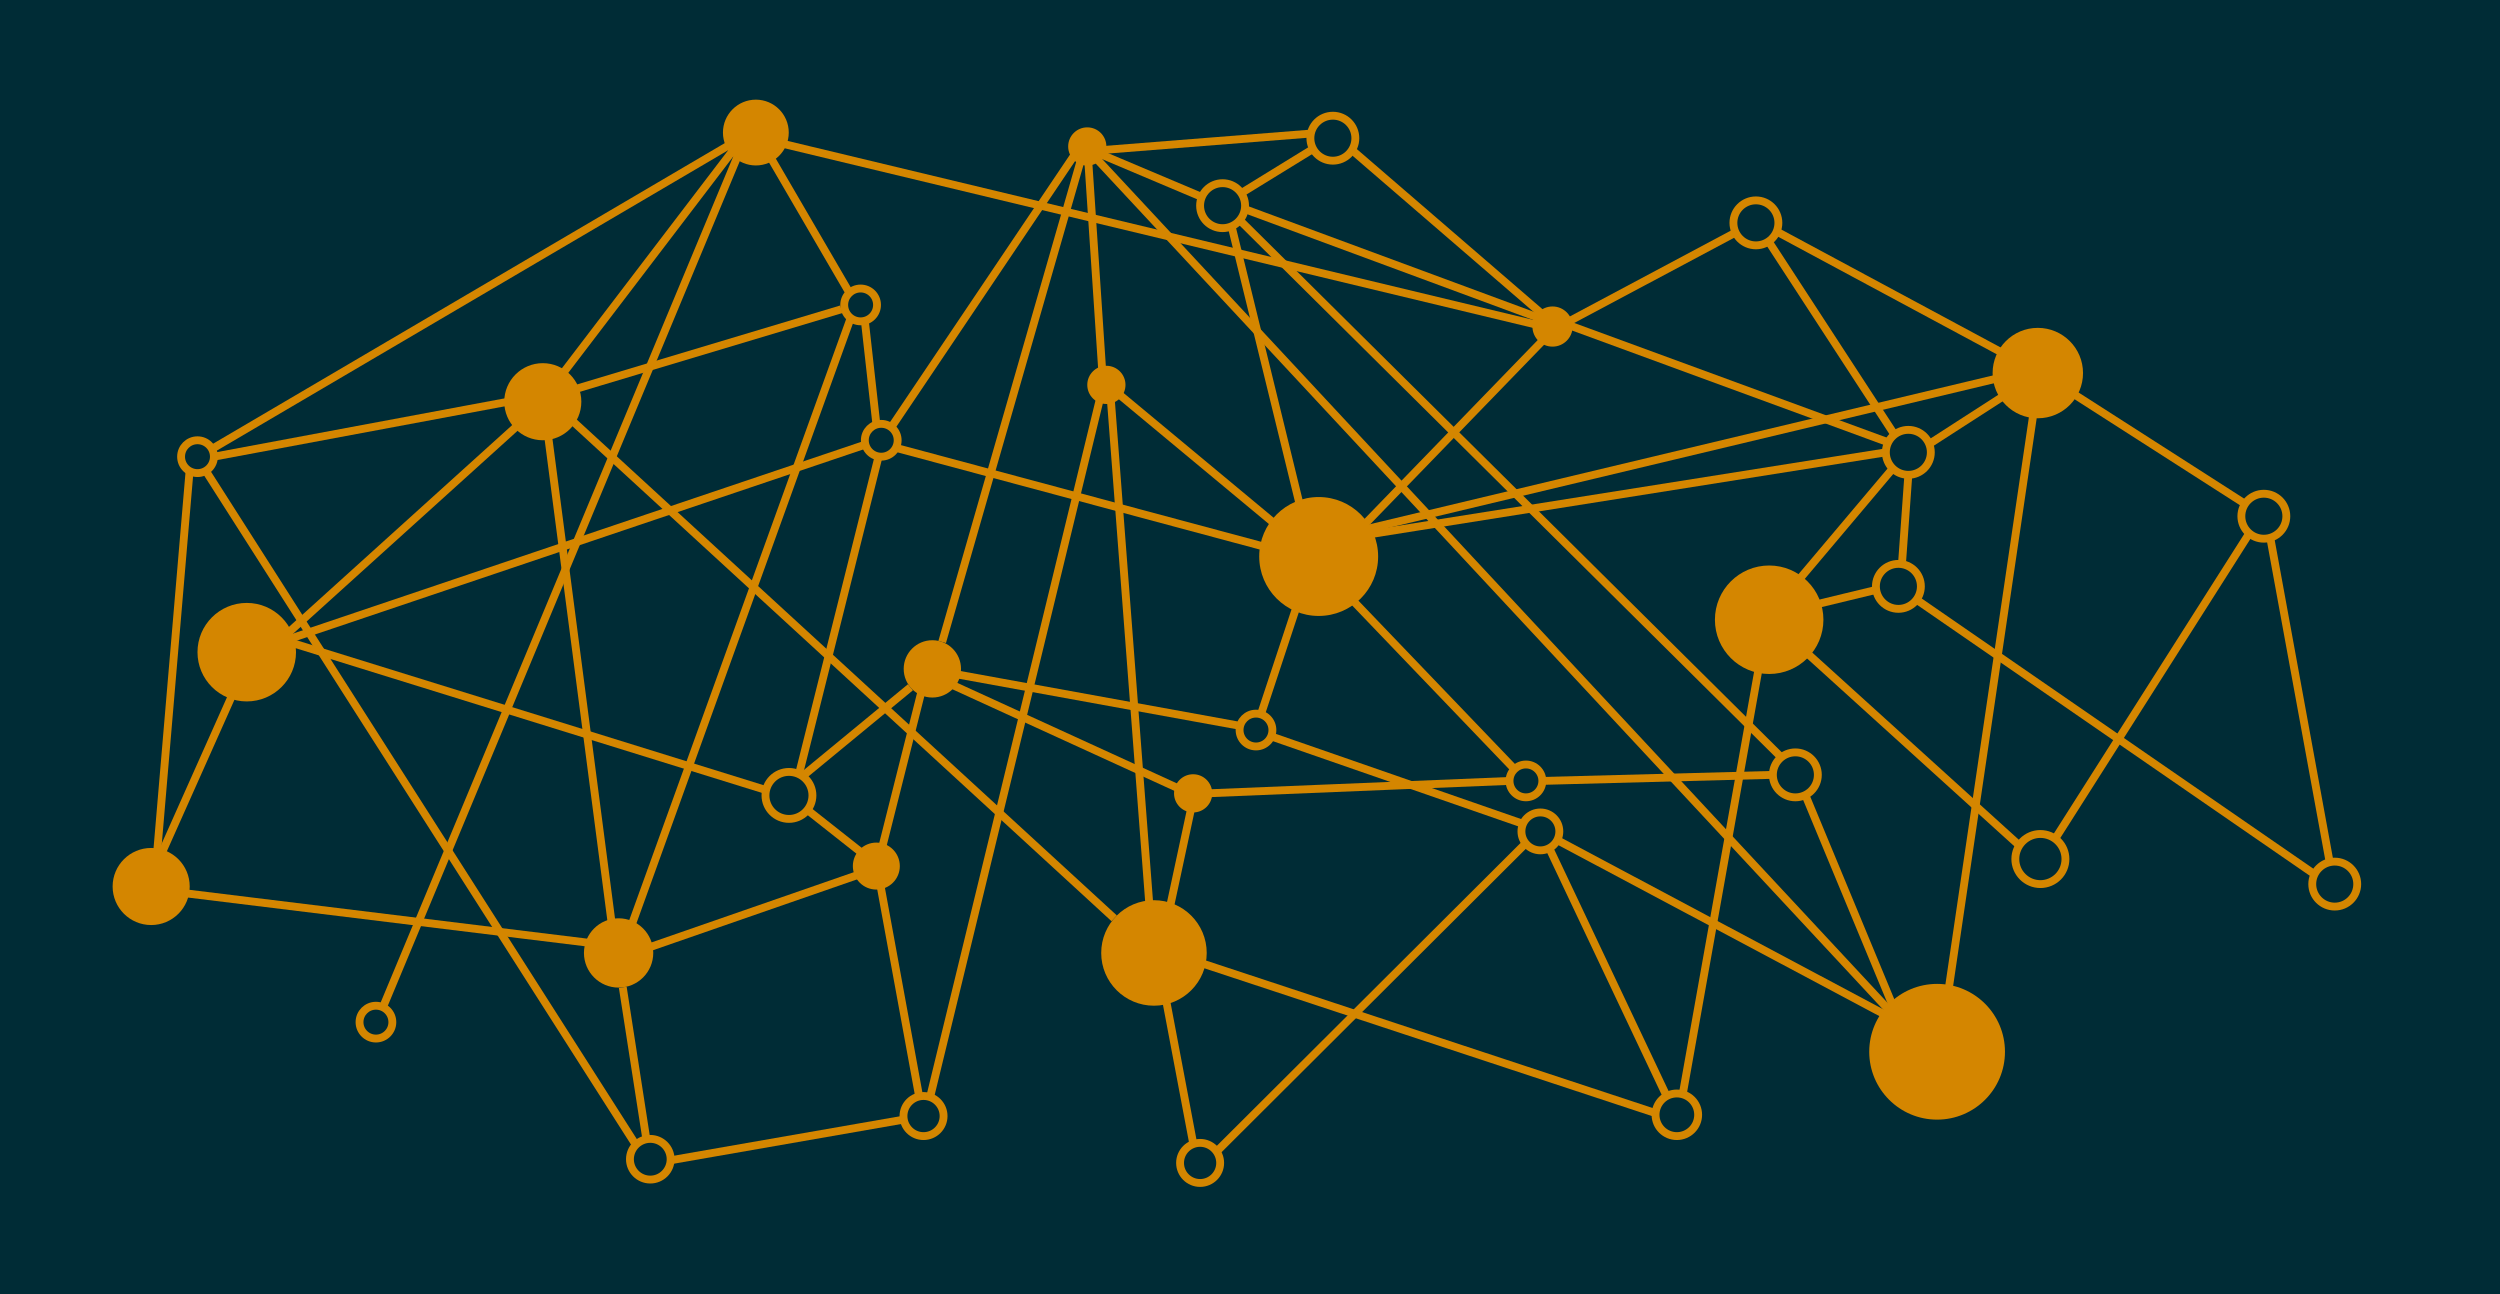 <svg xmlns="http://www.w3.org/2000/svg" viewBox="0 0 1271.94 658.47"><defs><style>.cls-1{fill:#002c36;}.cls-2{fill:none;stroke-width:4px;}.cls-2,.cls-4{stroke:#d48600;stroke-miterlimit:10;}.cls-3,.cls-4{fill:#d48600;}</style></defs><title>SSM2</title><g id="bg_fill" data-name="bg fill"><rect class="cls-1" width="1271.94" height="658.47"/><path class="cls-2" d="M1010,459.08l91.76-94.73Z" transform="translate(-315.64 -192.36)"/></g><g id="lines"><path class="cls-2" d="M611.42,370.67" transform="translate(-315.64 -192.36)"/><path class="cls-2" d="M689.25,262.67" transform="translate(-315.64 -192.36)"/><line class="cls-2" x1="96.4" y1="240.23" x2="79.86" y2="434.64"/><line class="cls-2" x1="82.02" y1="434.64" x2="120.02" y2="349.48"/><line class="cls-2" x1="94.02" y1="454.44" x2="299.36" y2="479.64"/><line class="cls-2" x1="105.23" y1="240.39" x2="323.61" y2="582.64"/><line class="cls-2" x1="328.86" y1="579.64" x2="316.85" y2="502.33"/><line class="cls-2" x1="341.18" y1="590.32" x2="459.67" y2="569.64"/><line class="cls-2" x1="592.19" y1="503.14" x2="607.02" y2="581.48"/><line class="cls-2" x1="618.98" y1="585.89" x2="776.36" y2="428.98"/><line class="cls-2" x1="396.65" y1="72.77" x2="782.02" y2="165.27"/><line class="cls-2" x1="561.73" y1="76.27" x2="666.93" y2="67.95"/><line class="cls-2" x1="797.73" y1="163.77" x2="882.86" y2="118.39"/><line class="cls-2" x1="899.81" y1="122.84" x2="963.86" y2="221.15"/><line class="cls-2" x1="903.92" y1="117.78" x2="1020.36" y2="180.39"/><line class="cls-2" x1="1053.17" y1="199.27" x2="1142.24" y2="256.36"/><line class="cls-2" x1="1155.06" y1="273.6" x2="1185.23" y2="438.37"/><line class="cls-2" x1="1177.57" y1="444.81" x2="975.86" y2="305.64"/><line class="cls-2" x1="1144.38" y1="271.35" x2="1045.6" y2="426.76"/><line class="cls-2" x1="918.02" y1="403.31" x2="963.52" y2="512.98"/><line class="cls-2" x1="1034.77" y1="208.89" x2="990.98" y2="506.39"/><line class="cls-2" x1="961.52" y1="517.56" x2="792.69" y2="427.64"/><line class="cls-2" x1="962.36" y1="515.31" x2="557.73" y2="80.58"/><line class="cls-2" x1="924.77" y1="307.31" x2="954.42" y2="300.14"/><line class="cls-2" x1="970.92" y1="241.58" x2="967.65" y2="287.29"/><line class="cls-2" x1="913.97" y1="296.47" x2="962.98" y2="238.36"/><line class="cls-2" x1="1021.48" y1="200.14" x2="981.54" y2="225.89"/><line class="cls-2" x1="1017.04" y1="192.32" x2="694.34" y2="269.39"/><line class="cls-2" x1="695.86" y1="271.98" x2="959.48" y2="230.14"/><line class="cls-2" x1="788.23" y1="431.52" x2="847.94" y2="557.66"/><line class="cls-2" x1="607.02" y1="488.64" x2="841.23" y2="565.98"/><line class="cls-2" x1="895.23" y1="337.51" x2="856.12" y2="556.76"/><line class="cls-2" x1="906.28" y1="385.31" x2="630.76" y2="112.02"/><line class="cls-2" x1="631.51" y1="98.25" x2="668.07" y2="75.77"/><line class="cls-2" x1="687.76" y1="76.27" x2="784.86" y2="160.02"/><line class="cls-2" x1="626.6" y1="115.12" x2="662.04" y2="259.92"/><line class="cls-2" x1="569.36" y1="200.64" x2="648.86" y2="266.73"/><line class="cls-2" x1="455.77" y1="227.84" x2="642.37" y2="277.91"/><line class="cls-2" x1="661.39" y1="303.4" x2="641.53" y2="363.46"/><line class="cls-2" x1="682.38" y1="299.36" x2="770.53" y2="391.33"/><line class="cls-2" x1="784.71" y1="397.31" x2="902" y2="394.23"/><line class="cls-2" x1="918.32" y1="331.34" x2="1027.38" y2="430.16"/><line class="cls-2" x1="647.38" y1="374.89" x2="774.07" y2="418.89"/><line class="cls-2" x1="605.98" y1="411.52" x2="594.86" y2="463.31"/><line class="cls-2" x1="613.95" y1="403.64" x2="768" y2="397.31"/><line class="cls-2" x1="549.84" y1="81.64" x2="479.36" y2="326.61"/><line class="cls-2" x1="546.77" y1="78.7" x2="453.11" y2="217.89"/><line class="cls-2" x1="390.11" y1="76.77" x2="432.11" y2="148.89"/><line class="cls-2" x1="440" y1="163.21" x2="445.86" y2="215.64"/><line class="cls-2" x1="292.48" y1="198.02" x2="428.03" y2="157.34"/><line class="cls-2" x1="289.73" y1="212.77" x2="566.87" y2="467.22"/><line class="cls-2" x1="482.69" y1="347.64" x2="600.98" y2="401.77"/><line class="cls-2" x1="487.02" y1="343.14" x2="630.76" y2="369.27"/><line class="cls-2" x1="564.98" y1="200.95" x2="584.99" y2="463.31"/><line class="cls-2" x1="473.29" y1="557.87" x2="560.17" y2="200.64"/><line class="cls-2" x1="553.69" y1="81.98" x2="560.86" y2="189.81"/><line class="cls-2" x1="144.23" y1="324.14" x2="265.23" y2="214.77"/><line class="cls-2" x1="143.61" y1="326.31" x2="440.28" y2="226.19"/><line class="cls-2" x1="145.98" y1="326.31" x2="389.76" y2="401.97"/><line class="cls-2" x1="446.98" y1="232.35" x2="406.61" y2="393.44"/><line class="cls-2" x1="410.79" y1="412.09" x2="439.36" y2="434.64"/><line class="cls-2" x1="469.36" y1="349.68" x2="448.36" y2="432.98"/><line class="cls-2" x1="408.52" y1="394.73" x2="463.19" y2="349.68"/><line class="cls-2" x1="278.58" y1="219.6" x2="311.19" y2="469.64"/><line class="cls-2" x1="432.82" y1="161.8" x2="321.36" y2="470.64"/><line class="cls-2" x1="439.36" y1="444.14" x2="331.36" y2="481.64"/><line class="cls-2" x1="194.54" y1="513.14" x2="376.61" y2="76.27"/><path class="cls-2" d="M692.25,266.88" transform="translate(-315.64 -192.36)"/><line class="cls-2" x1="374.44" y1="74.52" x2="285.93" y2="190.58"/><line class="cls-2" x1="447.45" y1="447.66" x2="467.64" y2="557.87"/><line class="cls-2" x1="560.48" y1="78.7" x2="611.47" y2="100.23"/><line class="cls-2" x1="633.46" y1="106.45" x2="782.02" y2="161.39"/><line class="cls-2" x1="107.84" y1="228.4" x2="373.61" y2="72.27"/><line class="cls-2" x1="108.84" y1="232.35" x2="258.48" y2="204.38"/><line class="cls-2" x1="797.73" y1="165.27" x2="960.69" y2="225.05"/></g><g id="bigcircles"><circle class="cls-3" cx="314.73" cy="484.84" r="17.63"/><circle class="cls-3" cx="125.54" cy="331.81" r="25.06"/><circle class="cls-3" cx="670.91" cy="283.13" r="30.25"/><circle class="cls-3" cx="587.11" cy="484.84" r="26.84"/><circle class="cls-3" cx="474.36" cy="340.31" r="14.58"/><circle class="cls-2" cx="401.4" cy="404.69" r="11.95"/><circle class="cls-3" cx="445.86" cy="440.64" r="11.95"/><circle class="cls-3" cx="900.11" cy="315.31" r="27.6"/><circle class="cls-4" cx="789.89" cy="166.14" r="9.72"/><circle class="cls-3" cx="562.9" cy="195.82" r="9.72"/><circle class="cls-3" cx="553.18" cy="74.52" r="9.72"/><circle class="cls-3" cx="607.04" cy="403.64" r="9.72"/><circle class="cls-3" cx="1036.79" cy="189.81" r="23"/><circle class="cls-3" cx="985.55" cy="535.11" r="34.53"/><circle class="cls-3" cx="76.91" cy="451.03" r="19.61"/><circle class="cls-3" cx="276.16" cy="204.38" r="19.61"/><circle class="cls-3" cx="384.56" cy="67.44" r="16.74"/></g><g id="tinycircles"><circle class="cls-2" cx="639.02" cy="371.43" r="8.35"/><circle class="cls-2" cx="448.36" cy="224" r="8.35"/><circle class="cls-2" cx="437.86" cy="155.14" r="8.35"/><circle class="cls-2" cx="100.48" cy="232.35" r="8.35"/><circle class="cls-2" cx="191.27" cy="520.04" r="8.35"/><circle class="cls-2" cx="469.87" cy="567.82" r="10.2"/><circle class="cls-2" cx="610.59" cy="591.67" r="10.2"/><circle class="cls-2" cx="330.85" cy="589.79" r="10.35"/><circle class="cls-2" cx="913.44" cy="394.23" r="11.44"/><circle class="cls-2" cx="1187.86" cy="449.81" r="11.44"/><circle class="cls-2" cx="1151.79" cy="262.64" r="11.44"/><circle class="cls-2" cx="970.92" cy="230.14" r="11.44"/><circle class="cls-2" cx="893.36" cy="113.39" r="11.44"/><circle class="cls-2" cx="622.02" cy="104.64" r="11.44"/><circle class="cls-2" cx="678.13" cy="70.31" r="11.44"/><circle class="cls-2" cx="965.86" cy="298.33" r="11.44"/><circle class="cls-2" cx="1038.1" cy="437.06" r="12.75"/><circle class="cls-2" cx="776.36" cy="397.31" r="8.35"/><circle class="cls-2" cx="783.71" cy="423" r="9.64"/><circle class="cls-2" cx="853.14" cy="567.18" r="10.84"/></g></svg>